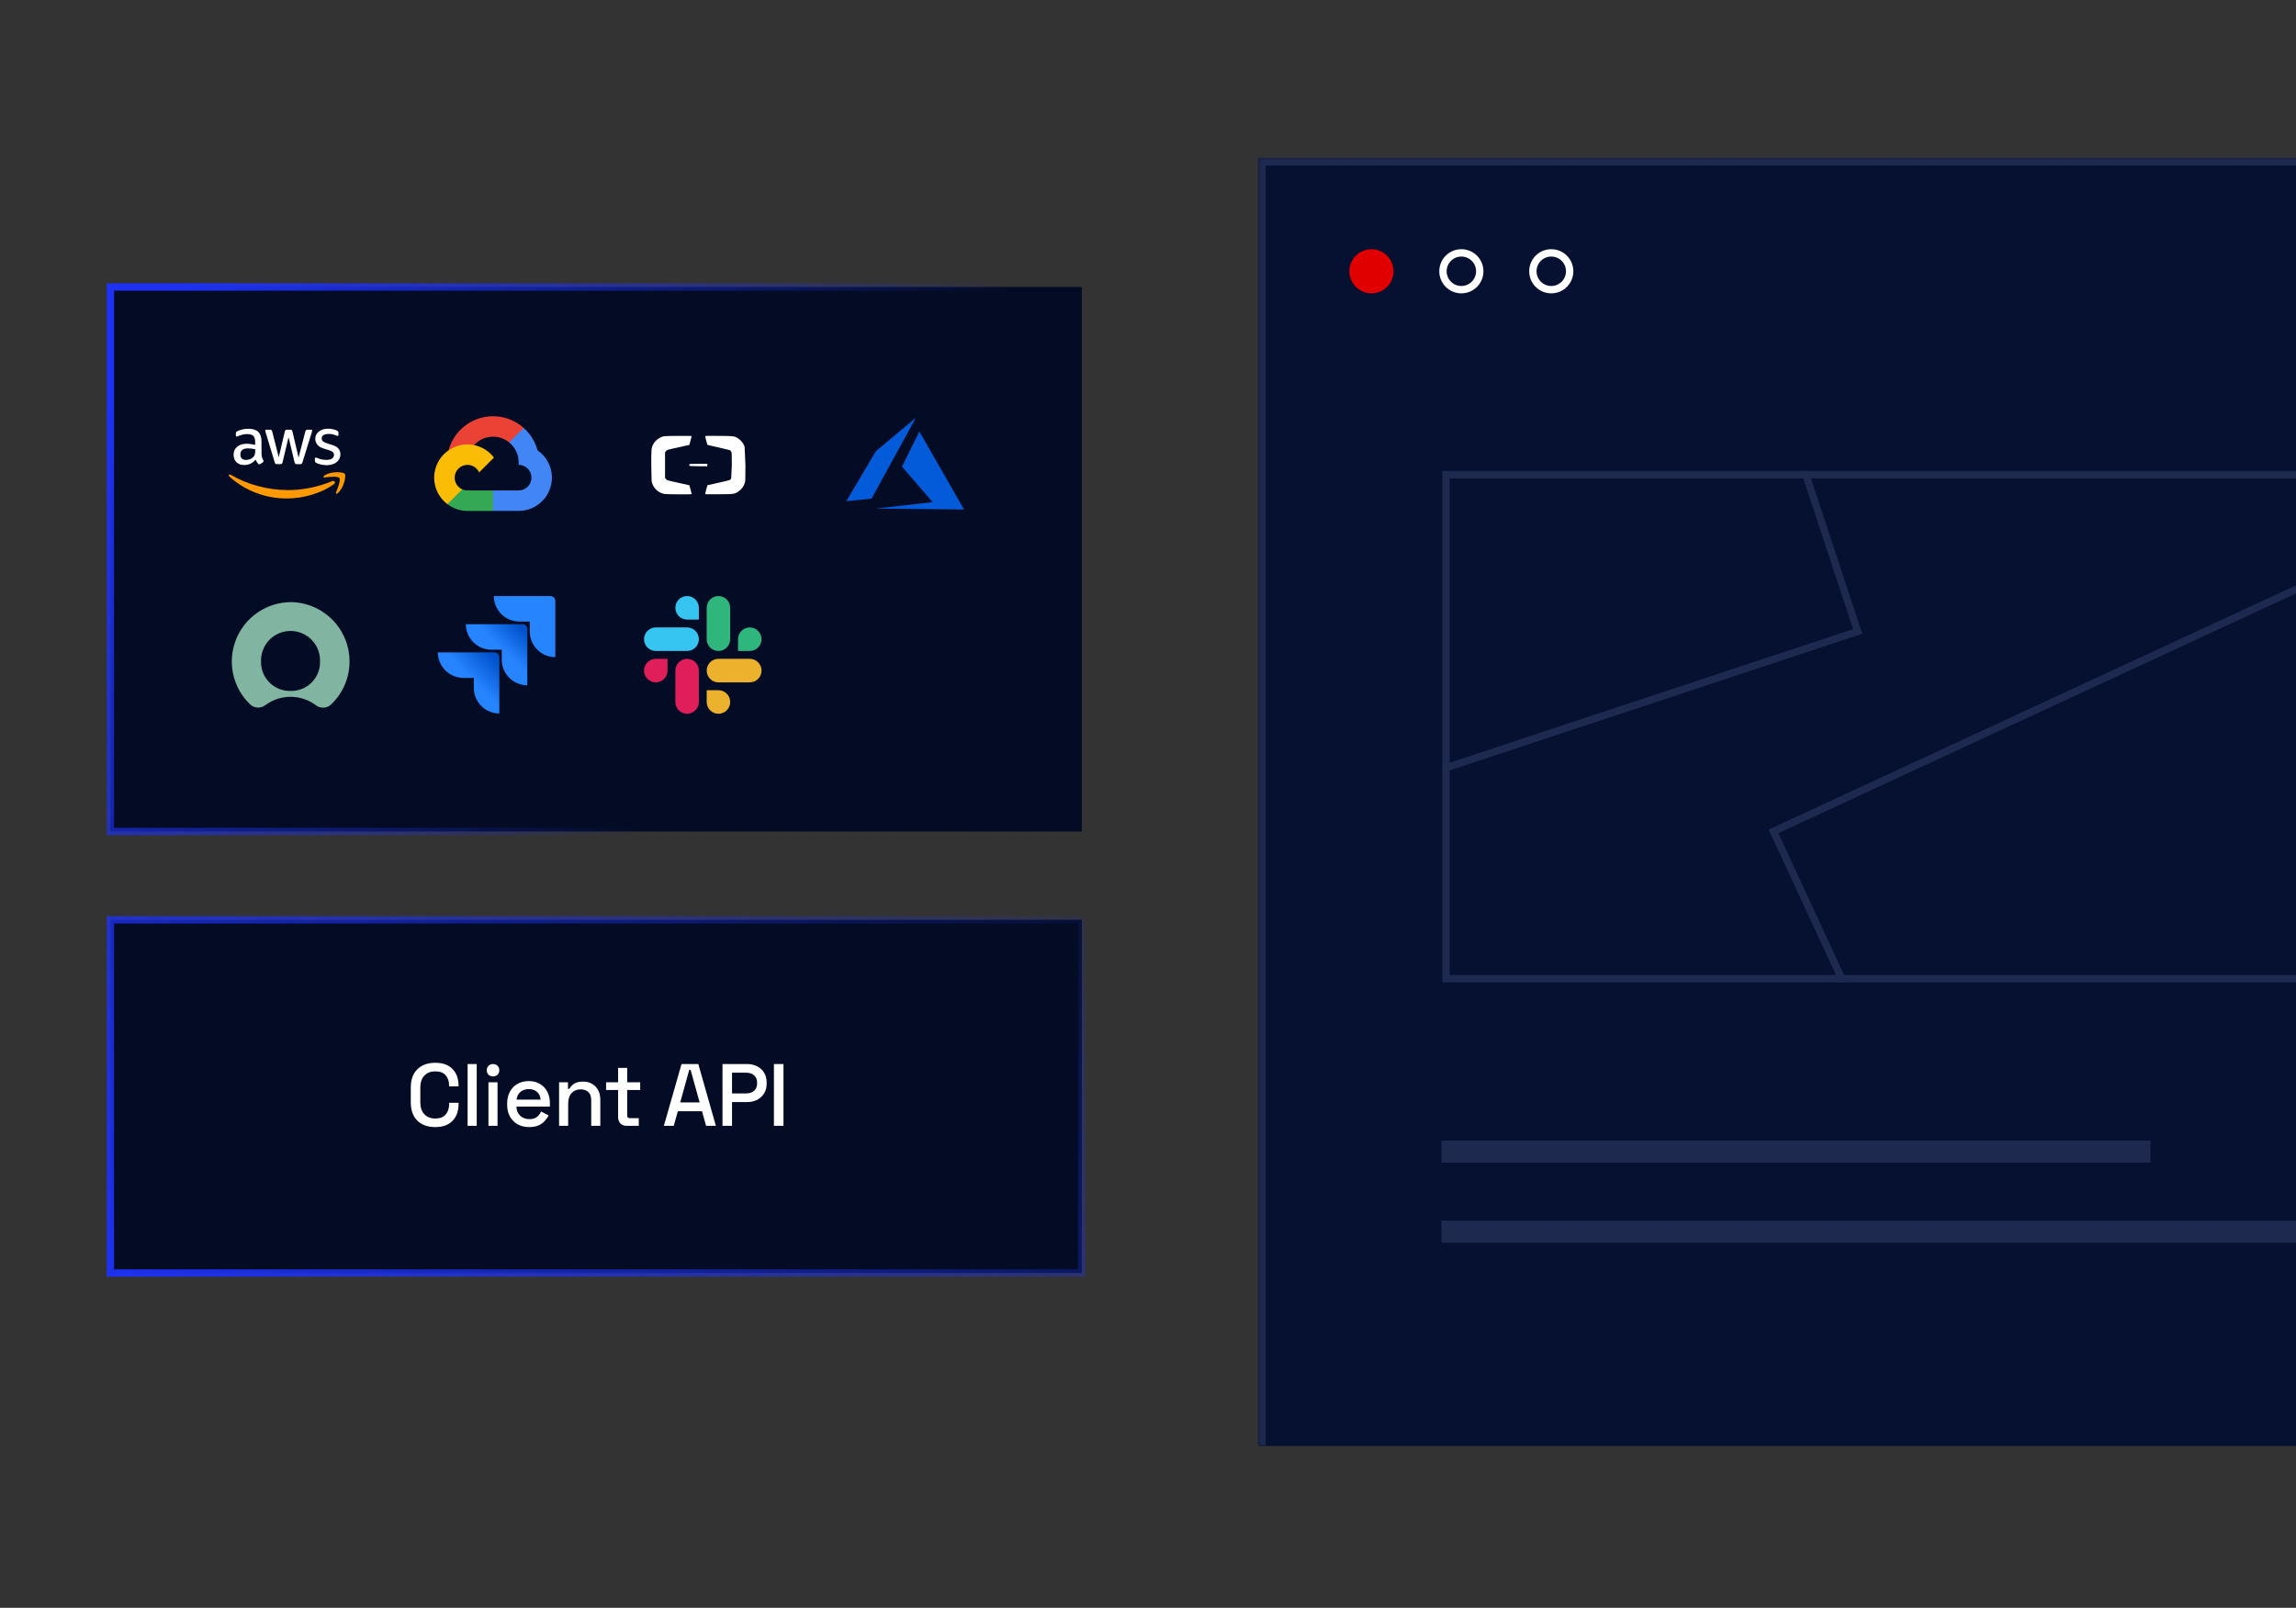 <svg width="624" height="437" viewBox="0 0 624 437" fill="none" xmlns="http://www.w3.org/2000/svg">
<rect x="0" y="0" width="624" height="437" fill="#333333" stroke="none"/>
<g clip-path="url(#clip0_14973_3180)">
<mask id="path-1-inside-1_14973_3180" fill="white">
<path d="M342 43H1060V393H342V43Z"/>
</mask>
<path d="M342 43H1060V393H342V43Z" fill="#061030"/>
<g clip-path="url(#clip1_14973_3180)">
<rect x="393" y="129" width="295" height="137" stroke="#1D294E" stroke-width="2"/>
<rect x="482" y="225.961" width="166.466" height="166.466" transform="rotate(-24.852 482 225.961)" stroke="#1D294E" stroke-width="2"/>
<rect x="343" y="90.269" width="128.115" height="128.115" transform="rotate(-18.319 343 90.269)" stroke="#1D294E" stroke-width="2"/>
</g>
<rect x="391.73" y="310" width="192.71" height="6" fill="#1D294E"/>
<rect x="391.73" y="331.758" width="250.212" height="6" fill="#1D294E"/>
<circle cx="372.73" cy="73.731" r="6" fill="#E00000"/>
<circle cx="397.164" cy="73.731" r="5" stroke="white" stroke-width="2"/>
<circle cx="421.598" cy="73.731" r="5" stroke="white" stroke-width="2"/>
<path d="M342 43V41H340V43H342ZM1060 43H1062V41H1060V43ZM342 45H1060V41H342V45ZM1058 43V393H1062V43H1058ZM344 393V43H340V393H344Z" fill="#1D294E" mask="url(#path-1-inside-1_14973_3180)"/>
<rect x="30" y="250" width="264" height="96" fill="#040C25"/>
<path d="M118.312 306.336C116.264 306.336 114.64 305.76 113.44 304.608C112.24 303.44 111.64 301.76 111.64 299.568V295.632C111.64 293.44 112.24 291.768 113.44 290.616C114.64 289.448 116.264 288.864 118.312 288.864C120.328 288.864 121.88 289.424 122.968 290.544C124.072 291.664 124.624 293.192 124.624 295.128V295.272H122.056V295.056C122.056 293.92 121.744 292.992 121.12 292.272C120.512 291.552 119.576 291.192 118.312 291.192C117.032 291.192 116.032 291.584 115.312 292.368C114.592 293.136 114.232 294.208 114.232 295.584V299.616C114.232 300.976 114.592 302.048 115.312 302.832C116.032 303.616 117.032 304.008 118.312 304.008C119.576 304.008 120.512 303.648 121.12 302.928C121.744 302.192 122.056 301.264 122.056 300.144V299.736H124.624V300.072C124.624 302.008 124.072 303.536 122.968 304.656C121.88 305.776 120.328 306.336 118.312 306.336ZM127.086 306V289.2H129.558V306H127.086ZM132.747 306V294.168H135.219V306H132.747ZM133.995 292.56C133.515 292.56 133.107 292.408 132.771 292.104C132.451 291.784 132.291 291.376 132.291 290.88C132.291 290.384 132.451 289.984 132.771 289.68C133.107 289.36 133.515 289.2 133.995 289.2C134.491 289.2 134.899 289.36 135.219 289.68C135.539 289.984 135.699 290.384 135.699 290.88C135.699 291.376 135.539 291.784 135.219 292.104C134.899 292.408 134.491 292.56 133.995 292.56ZM143.831 306.336C142.631 306.336 141.583 306.088 140.687 305.592C139.791 305.08 139.087 304.368 138.575 303.456C138.079 302.528 137.831 301.456 137.831 300.24V299.952C137.831 298.72 138.079 297.648 138.575 296.736C139.071 295.808 139.759 295.096 140.639 294.6C141.535 294.088 142.567 293.832 143.735 293.832C144.871 293.832 145.863 294.088 146.711 294.6C147.575 295.096 148.247 295.792 148.727 296.688C149.207 297.584 149.447 298.632 149.447 299.832V300.768H140.351C140.383 301.808 140.727 302.64 141.383 303.264C142.055 303.872 142.887 304.176 143.879 304.176C144.807 304.176 145.503 303.968 145.967 303.552C146.447 303.136 146.815 302.656 147.071 302.112L149.111 303.168C148.887 303.616 148.559 304.088 148.127 304.584C147.711 305.08 147.159 305.496 146.471 305.832C145.783 306.168 144.903 306.336 143.831 306.336ZM140.375 298.872H146.927C146.863 297.976 146.543 297.28 145.967 296.784C145.391 296.272 144.639 296.016 143.711 296.016C142.783 296.016 142.023 296.272 141.431 296.784C140.855 297.28 140.503 297.976 140.375 298.872ZM151.943 306V294.168H154.367V295.944H154.751C154.975 295.464 155.375 295.016 155.951 294.6C156.527 294.184 157.383 293.976 158.519 293.976C159.415 293.976 160.207 294.176 160.895 294.576C161.599 294.976 162.151 295.544 162.551 296.28C162.951 297 163.151 297.872 163.151 298.896V306H160.679V299.088C160.679 298.064 160.423 297.312 159.911 296.832C159.399 296.336 158.695 296.088 157.799 296.088C156.775 296.088 155.951 296.424 155.327 297.096C154.719 297.768 154.415 298.744 154.415 300.024V306H151.943ZM170.34 306C169.62 306 169.044 305.784 168.612 305.352C168.196 304.92 167.988 304.344 167.988 303.624V296.256H164.724V294.168H167.988V290.256H170.46V294.168H173.988V296.256H170.46V303.192C170.46 303.672 170.684 303.912 171.132 303.912H173.604V306H170.34ZM180.425 306L185.225 289.2H189.785L194.561 306H191.897L190.793 302.04H184.217L183.113 306H180.425ZM184.865 299.64H190.145L187.697 290.808H187.313L184.865 299.64ZM196.357 306V289.2H203.029C204.053 289.2 204.965 289.408 205.765 289.824C206.581 290.224 207.213 290.8 207.661 291.552C208.125 292.288 208.357 293.176 208.357 294.216V294.528C208.357 295.568 208.117 296.464 207.637 297.216C207.173 297.968 206.541 298.544 205.741 298.944C204.941 299.344 204.037 299.544 203.029 299.544H198.949V306H196.357ZM198.949 297.192H202.765C203.677 297.192 204.405 296.952 204.949 296.472C205.493 295.992 205.765 295.336 205.765 294.504V294.264C205.765 293.416 205.493 292.752 204.949 292.272C204.405 291.792 203.677 291.552 202.765 291.552H198.949V297.192ZM210.338 306V289.2H212.93V306H210.338Z" fill="white"/>
<rect x="30" y="250" width="264" height="96" stroke="url(#paint0_linear_14973_3180)" stroke-width="2"/>
<rect x="30" y="78" width="264" height="148" fill="#040C25"/>
<path d="M88.18 129.775C89.307 129.638 91.791 129.343 92.233 129.913C92.675 130.472 91.738 132.824 91.317 133.869C91.191 134.185 91.465 134.312 91.749 134.069C93.601 132.508 94.085 129.248 93.707 128.773C93.328 128.309 90.075 127.908 88.096 129.301C87.791 129.522 87.843 129.818 88.18 129.775Z" fill="#FF9900"/>
<path d="M77.969 135.484C82.295 135.484 87.326 134.123 90.79 131.559C91.358 131.137 90.863 130.494 90.284 130.758C86.4 132.403 82.179 133.205 78.337 133.205C72.642 133.205 67.137 131.633 62.674 129.038C62.284 128.806 61.99 129.207 62.316 129.502C66.442 133.237 71.906 135.484 77.969 135.484Z" fill="#FF9900"/>
<path d="M71.095 123.404C71.095 123.795 71.137 124.111 71.211 124.343C71.304 124.604 71.417 124.858 71.548 125.103C71.6 125.187 71.621 125.272 71.621 125.345C71.621 125.451 71.558 125.557 71.421 125.662L70.758 126.105C70.663 126.168 70.569 126.2 70.484 126.2C70.379 126.2 70.274 126.147 70.169 126.052C70.027 125.899 69.9 125.733 69.79 125.556C69.672 125.354 69.563 125.146 69.463 124.934C68.642 125.905 67.611 126.39 66.369 126.39C65.484 126.39 64.779 126.137 64.263 125.631C63.748 125.124 63.484 124.449 63.484 123.605C63.484 122.708 63.8 121.98 64.442 121.432C65.084 120.883 65.937 120.609 67.021 120.609C67.379 120.609 67.748 120.64 68.137 120.693C68.526 120.746 68.927 120.83 69.348 120.925V120.155C69.348 119.353 69.179 118.794 68.853 118.467C68.516 118.14 67.948 117.982 67.137 117.982C66.769 117.982 66.39 118.024 66 118.119C65.613 118.211 65.233 118.331 64.863 118.478C64.744 118.532 64.621 118.577 64.495 118.615C64.421 118.636 64.369 118.647 64.326 118.647C64.179 118.647 64.105 118.541 64.105 118.32V117.803C64.105 117.634 64.127 117.507 64.179 117.434C64.232 117.36 64.326 117.286 64.474 117.212C64.842 117.022 65.284 116.864 65.8 116.737C66.316 116.6 66.864 116.537 67.442 116.537C68.695 116.537 69.611 116.822 70.2 117.391C70.779 117.961 71.074 118.826 71.074 119.986V123.404H71.095ZM66.821 125.008C67.169 125.008 67.527 124.945 67.906 124.818C68.284 124.691 68.621 124.459 68.905 124.143C69.074 123.942 69.2 123.721 69.263 123.468C69.326 123.215 69.368 122.909 69.368 122.55V122.107C69.049 122.029 68.726 121.969 68.4 121.928C68.072 121.886 67.742 121.865 67.411 121.864C66.706 121.864 66.19 122.001 65.842 122.286C65.495 122.571 65.326 122.972 65.326 123.499C65.326 123.995 65.453 124.364 65.716 124.618C65.969 124.881 66.337 125.008 66.821 125.008H66.821ZM75.274 126.147C75.084 126.147 74.958 126.116 74.874 126.042C74.79 125.978 74.716 125.831 74.653 125.63L72.179 117.476C72.116 117.264 72.085 117.127 72.085 117.054C72.085 116.885 72.168 116.79 72.337 116.79H73.368C73.569 116.79 73.706 116.822 73.779 116.895C73.864 116.959 73.926 117.107 73.99 117.307L75.758 124.291L77.4 117.307C77.453 117.096 77.516 116.959 77.6 116.895C77.684 116.832 77.832 116.79 78.021 116.79H78.863C79.064 116.79 79.2 116.822 79.284 116.895C79.369 116.959 79.442 117.107 79.484 117.307L81.147 124.375L82.969 117.307C83.032 117.096 83.105 116.959 83.179 116.895C83.263 116.832 83.4 116.79 83.59 116.79H84.569C84.737 116.79 84.832 116.874 84.832 117.054C84.832 117.106 84.821 117.159 84.811 117.222C84.794 117.312 84.77 117.401 84.737 117.486L82.2 125.641C82.137 125.852 82.063 125.989 81.979 126.052C81.895 126.116 81.758 126.158 81.579 126.158H80.674C80.474 126.158 80.337 126.126 80.253 126.052C80.169 125.979 80.095 125.841 80.053 125.631L78.421 118.826L76.8 125.62C76.748 125.831 76.684 125.968 76.6 126.042C76.516 126.116 76.369 126.147 76.179 126.147H75.274V126.147ZM88.8 126.432C88.253 126.432 87.705 126.369 87.179 126.242C86.653 126.116 86.242 125.978 85.969 125.82C85.8 125.725 85.684 125.62 85.642 125.525C85.601 125.432 85.58 125.331 85.579 125.229V124.691C85.579 124.47 85.663 124.364 85.821 124.364C85.884 124.364 85.948 124.375 86.011 124.396C86.074 124.417 86.168 124.459 86.274 124.502C86.646 124.665 87.034 124.789 87.432 124.871C87.853 124.955 88.263 124.997 88.684 124.997C89.348 124.997 89.864 124.881 90.221 124.649C90.579 124.417 90.769 124.08 90.769 123.647C90.769 123.352 90.674 123.109 90.484 122.909C90.295 122.708 89.937 122.529 89.421 122.36L87.895 121.885C87.127 121.643 86.558 121.284 86.211 120.809C85.864 120.345 85.684 119.828 85.684 119.28C85.684 118.836 85.779 118.446 85.969 118.109C86.158 117.771 86.411 117.476 86.727 117.244C87.042 117.001 87.4 116.822 87.821 116.695C88.242 116.568 88.684 116.516 89.147 116.516C89.379 116.516 89.621 116.526 89.853 116.558C90.095 116.589 90.316 116.632 90.537 116.674C90.748 116.727 90.948 116.779 91.137 116.842C91.326 116.906 91.474 116.969 91.579 117.033C91.727 117.117 91.832 117.201 91.895 117.296C91.958 117.381 91.99 117.497 91.99 117.644V118.14C91.99 118.362 91.906 118.478 91.748 118.478C91.663 118.478 91.527 118.436 91.348 118.351C90.748 118.077 90.074 117.94 89.326 117.94C88.727 117.94 88.253 118.035 87.927 118.235C87.6 118.436 87.432 118.742 87.432 119.174C87.432 119.47 87.537 119.723 87.748 119.923C87.958 120.124 88.347 120.324 88.905 120.503L90.4 120.978C91.158 121.221 91.705 121.559 92.032 121.991C92.358 122.423 92.516 122.919 92.516 123.468C92.516 123.921 92.421 124.333 92.242 124.692C92.053 125.05 91.8 125.367 91.474 125.62C91.147 125.884 90.758 126.074 90.305 126.211C89.832 126.358 89.337 126.432 88.8 126.432V126.432Z" fill="white"/>
<g clip-path="url(#clip2_14973_3180)">
<path d="M138.363 120.243L139.388 120.26L142.173 117.475L142.308 116.295C140.099 114.327 137.183 113.129 133.996 113.129C128.226 113.129 123.356 117.055 121.914 122.373C122.218 122.161 122.868 122.32 122.868 122.32L128.433 121.405C128.433 121.405 128.719 120.931 128.864 120.955C129.515 120.24 130.308 119.669 131.192 119.278C132.076 118.888 133.032 118.686 133.999 118.686C135.649 118.69 137.169 119.273 138.363 120.237V120.243Z" fill="#EA4335"/>
<path d="M146.086 122.385C145.44 120 144.107 117.894 142.309 116.297L138.365 120.24C139.945 121.515 140.959 123.466 140.959 125.65V126.346C142.877 126.346 144.436 127.908 144.436 129.823C144.436 131.742 142.874 133.3 140.959 133.3H134.005L133.309 134V138.173L134.005 138.866H140.959C143.356 138.863 145.654 137.909 147.349 136.214C149.044 134.519 149.998 132.221 150.001 129.824C149.998 126.746 148.451 124.023 146.086 122.385Z" fill="#4285F4"/>
<path d="M127.042 138.869H133.992V133.299H127.042C126.548 133.299 126.06 133.193 125.611 132.988L124.607 133.296L121.822 136.081L121.578 137.021C123.148 138.218 125.067 138.866 127.041 138.865L127.042 138.869Z" fill="#34A853"/>
<path d="M127.042 120.785C124.645 120.788 122.347 121.742 120.652 123.437C118.957 125.132 118.003 127.43 118 129.827C118 132.764 119.406 135.375 121.583 137.029L125.615 132.997C125.005 132.721 124.487 132.276 124.123 131.714C123.76 131.152 123.566 130.497 123.565 129.827C123.565 127.909 125.127 126.35 127.042 126.35C128.452 126.35 129.664 127.2 130.212 128.4L134.244 124.368C132.591 122.192 129.979 120.785 127.043 120.785H127.042Z" fill="#FBBC05"/>
</g>
<path d="M180.479 118.553C179.313 118.789 178.07 119.724 177.539 120.746C177.008 121.768 177 122.019 177 126.318L177.096 130.8C177.439 132.55 178.807 133.918 180.557 134.261C181.087 134.357 187.989 134.405 187.989 134.3C187.989 134.222 187.402 131.91 187.36 131.891C187.35 131.872 186.126 131.602 184.642 131.283C181.182 130.531 181.288 130.55 180.998 130.213L180.746 129.914V122.916L180.998 122.602C181.287 122.256 181.181 122.284 184.642 121.532L187.36 120.924C187.39 120.895 187.989 118.582 187.989 118.515C187.989 118.424 180.942 118.467 180.479 118.563V118.553ZM191.651 118.568C191.662 118.741 192.201 120.872 192.259 120.92C192.277 120.949 193.599 121.248 195.191 121.585L198.305 122.337C198.475 122.436 198.617 122.575 198.72 122.742C198.874 123.012 198.894 123.302 198.894 126.405L198.72 130.067C198.615 130.233 198.473 130.371 198.305 130.473C198.179 130.54 196.782 130.878 195.191 131.225L192.259 131.89C192.02 132.664 191.817 133.449 191.651 134.242C191.651 134.347 192.346 134.368 195.39 134.338C199.593 134.3 199.642 134.29 200.711 133.568C201.479 133.039 202.06 132.279 202.369 131.398C202.591 130.752 202.591 130.695 202.591 126.406L202.369 121.41C202.06 120.529 201.479 119.77 200.711 119.241C199.64 118.508 199.592 118.508 195.39 118.47C192.345 118.441 191.651 118.456 191.651 118.567V118.568ZM187.35 126.201C187.318 126.304 187.312 126.413 187.331 126.519C187.36 126.682 187.533 126.693 189.798 126.721L192.228 126.74V126.065H189.819C187.805 126.065 187.39 126.084 187.352 126.202L187.35 126.201Z" fill="white"/>
<path fill-rule="evenodd" clip-rule="evenodd" d="M249.867 117.282L245.134 126.815L253.467 136.475L238 138.23L262 138.48L249.867 117.282ZM248.933 113.52L238.067 122.613L230 136.223L236.867 135.523L248.933 113.52Z" fill="#035BDA"/>
<g clip-path="url(#clip3_14973_3180)">
<path fill-rule="evenodd" clip-rule="evenodd" d="M79.098 163.656C75.88 163.663 72.738 164.632 70.076 166.439C67.413 168.245 65.351 170.807 64.156 173.794C62.96 176.781 62.684 180.057 63.365 183.202C64.046 186.347 65.651 189.216 67.975 191.442C68.524 191.966 69.243 192.276 70.001 192.315C70.759 192.355 71.506 192.121 72.107 191.657C74.091 190.185 76.497 189.39 78.968 189.39C81.439 189.39 83.844 190.185 85.829 191.657C86.435 192.136 87.195 192.379 87.967 192.34C88.739 192.3 89.47 191.981 90.024 191.442C92.336 189.228 93.937 186.376 94.624 183.25C95.311 180.123 95.052 176.863 93.881 173.884C92.709 170.905 90.678 168.342 88.046 166.52C85.413 164.699 82.299 163.702 79.098 163.656ZM79.008 187.794C77.944 187.828 76.884 187.645 75.893 187.255C74.902 186.865 74.002 186.277 73.246 185.527C72.491 184.777 71.897 183.88 71.501 182.892C71.104 181.904 70.914 180.845 70.941 179.781C70.905 178.705 71.086 177.634 71.472 176.629C71.859 175.625 72.444 174.709 73.192 173.935C73.94 173.162 74.836 172.547 75.827 172.127C76.817 171.707 77.883 171.49 78.959 171.49C80.035 171.49 81.1 171.707 82.091 172.127C83.081 172.547 83.977 173.162 84.725 173.935C85.473 174.709 86.058 175.625 86.445 176.629C86.832 177.634 87.012 178.705 86.976 179.781C87.004 180.841 86.817 181.895 86.424 182.88C86.031 183.865 85.442 184.76 84.692 185.51C83.942 186.26 83.048 186.849 82.063 187.242C81.078 187.634 80.023 187.822 78.963 187.794" fill="#81B5A1"/>
</g>
<g clip-path="url(#clip4_14973_3180)">
<path d="M149.584 162H134.215C134.215 163.84 134.946 165.605 136.247 166.906C137.548 168.207 139.313 168.938 141.153 168.938H143.984V171.671C143.986 175.499 147.089 178.602 150.917 178.604V163.333C150.917 162.597 150.32 162 149.584 162Z" fill="#2684FF"/>
<path d="M141.978 169.656H126.609C126.612 173.484 129.715 176.587 133.543 176.59H136.374V179.332C136.379 183.16 139.483 186.261 143.312 186.261V170.99C143.312 170.253 142.715 169.656 141.978 169.656Z" fill="url(#paint1_linear_14973_3180)"/>
<path d="M134.369 177.312H119C119 181.144 122.106 184.25 125.938 184.25H128.778V186.984C128.78 190.808 131.878 193.91 135.702 193.917V178.646C135.702 177.909 135.105 177.312 134.369 177.312Z" fill="url(#paint2_linear_14973_3180)"/>
</g>
<g clip-path="url(#clip5_14973_3180)">
<path fill-rule="evenodd" clip-rule="evenodd" d="M186.74 162C184.975 162.001 183.546 163.434 183.548 165.199C183.546 166.965 184.976 168.397 186.742 168.399H189.936V165.201C189.937 163.435 188.507 162.003 186.74 162C186.742 162 186.742 162 186.74 162M186.74 170.533H178.225C176.46 170.535 175.03 171.967 175.031 173.733C175.029 175.498 176.459 176.931 178.224 176.933H186.74C188.506 176.932 189.936 175.499 189.935 173.734C189.936 171.967 188.506 170.535 186.74 170.533Z" fill="#36C5F0"/>
<path fill-rule="evenodd" clip-rule="evenodd" d="M206.966 173.733C206.967 171.967 205.537 170.535 203.772 170.533C202.006 170.535 200.576 171.967 200.578 173.733V176.933H203.772C205.537 176.932 206.967 175.499 206.966 173.733ZM198.449 173.733V165.199C198.451 163.435 197.022 162.003 195.257 162C193.491 162.001 192.061 163.434 192.063 165.199V173.733C192.06 175.498 193.49 176.931 195.255 176.933C197.021 176.932 198.451 175.499 198.449 173.733Z" fill="#2EB67D"/>
<path fill-rule="evenodd" clip-rule="evenodd" d="M195.257 194.001C197.022 194 198.452 192.567 198.451 190.802C198.452 189.036 197.022 187.604 195.257 187.602H192.063V190.802C192.061 192.566 193.491 193.998 195.257 194.001ZM195.257 185.466H203.773C205.538 185.465 206.968 184.032 206.967 182.267C206.97 180.502 205.54 179.069 203.774 179.066H195.258C193.493 179.068 192.063 180.5 192.064 182.266C192.063 184.032 193.491 185.465 195.257 185.466Z" fill="#ECB22E"/>
<path fill-rule="evenodd" clip-rule="evenodd" d="M175.031 182.266C175.03 184.031 176.46 185.464 178.225 185.465C179.991 185.464 181.421 184.031 181.42 182.266V179.066H178.225C176.46 179.068 175.03 180.5 175.031 182.266ZM183.548 182.266V190.799C183.545 192.564 184.975 193.997 186.74 194C188.506 193.998 189.936 192.566 189.935 190.8V182.268C189.937 180.503 188.507 179.07 186.742 179.068C184.975 179.068 183.546 180.5 183.548 182.266C183.548 182.266 183.548 182.267 183.548 182.266Z" fill="#E01E5A"/>
</g>
<rect x="30" y="78" width="264" height="148" stroke="url(#paint3_linear_14973_3180)" stroke-width="2"/>
</g>
<defs>
<linearGradient id="paint0_linear_14973_3180" x1="30" y1="361.5" x2="252.064" y2="164.756" gradientUnits="userSpaceOnUse">
<stop stop-color="#1D32F4"/>
<stop offset="1" stop-color="#1D32F4" stop-opacity="0"/>
</linearGradient>
<linearGradient id="paint1_linear_14973_3180" x1="142.983" y1="169.683" x2="136.485" y2="176.463" gradientUnits="userSpaceOnUse">
<stop offset="0.18" stop-color="#0052CC"/>
<stop offset="1" stop-color="#2684FF"/>
</linearGradient>
<linearGradient id="paint2_linear_14973_3180" x1="135.813" y1="177.388" x2="128.297" y2="184.783" gradientUnits="userSpaceOnUse">
<stop offset="0.18" stop-color="#0052CC"/>
<stop offset="1" stop-color="#2684FF"/>
</linearGradient>
<linearGradient id="paint3_linear_14973_3180" x1="49" y1="78" x2="202.765" y2="182.866" gradientUnits="userSpaceOnUse">
<stop stop-color="#1D32F4"/>
<stop offset="1" stop-color="#1D32F4" stop-opacity="0"/>
</linearGradient>
<clipPath id="clip0_14973_3180">
<rect width="624" height="437" fill="white"/>
</clipPath>
<clipPath id="clip1_14973_3180">
<rect width="297" height="139" fill="white" transform="translate(392 128)"/>
</clipPath>
<clipPath id="clip2_14973_3180">
<rect width="32" height="32" fill="white" transform="translate(118 110)"/>
</clipPath>
<clipPath id="clip3_14973_3180">
<rect width="32" height="32" fill="white" transform="translate(63 162)"/>
</clipPath>
<clipPath id="clip4_14973_3180">
<rect width="32" height="32" fill="white" transform="translate(119 162)"/>
</clipPath>
<clipPath id="clip5_14973_3180">
<rect width="32" height="32" fill="white" transform="translate(175 162)"/>
</clipPath>
</defs>
</svg>
